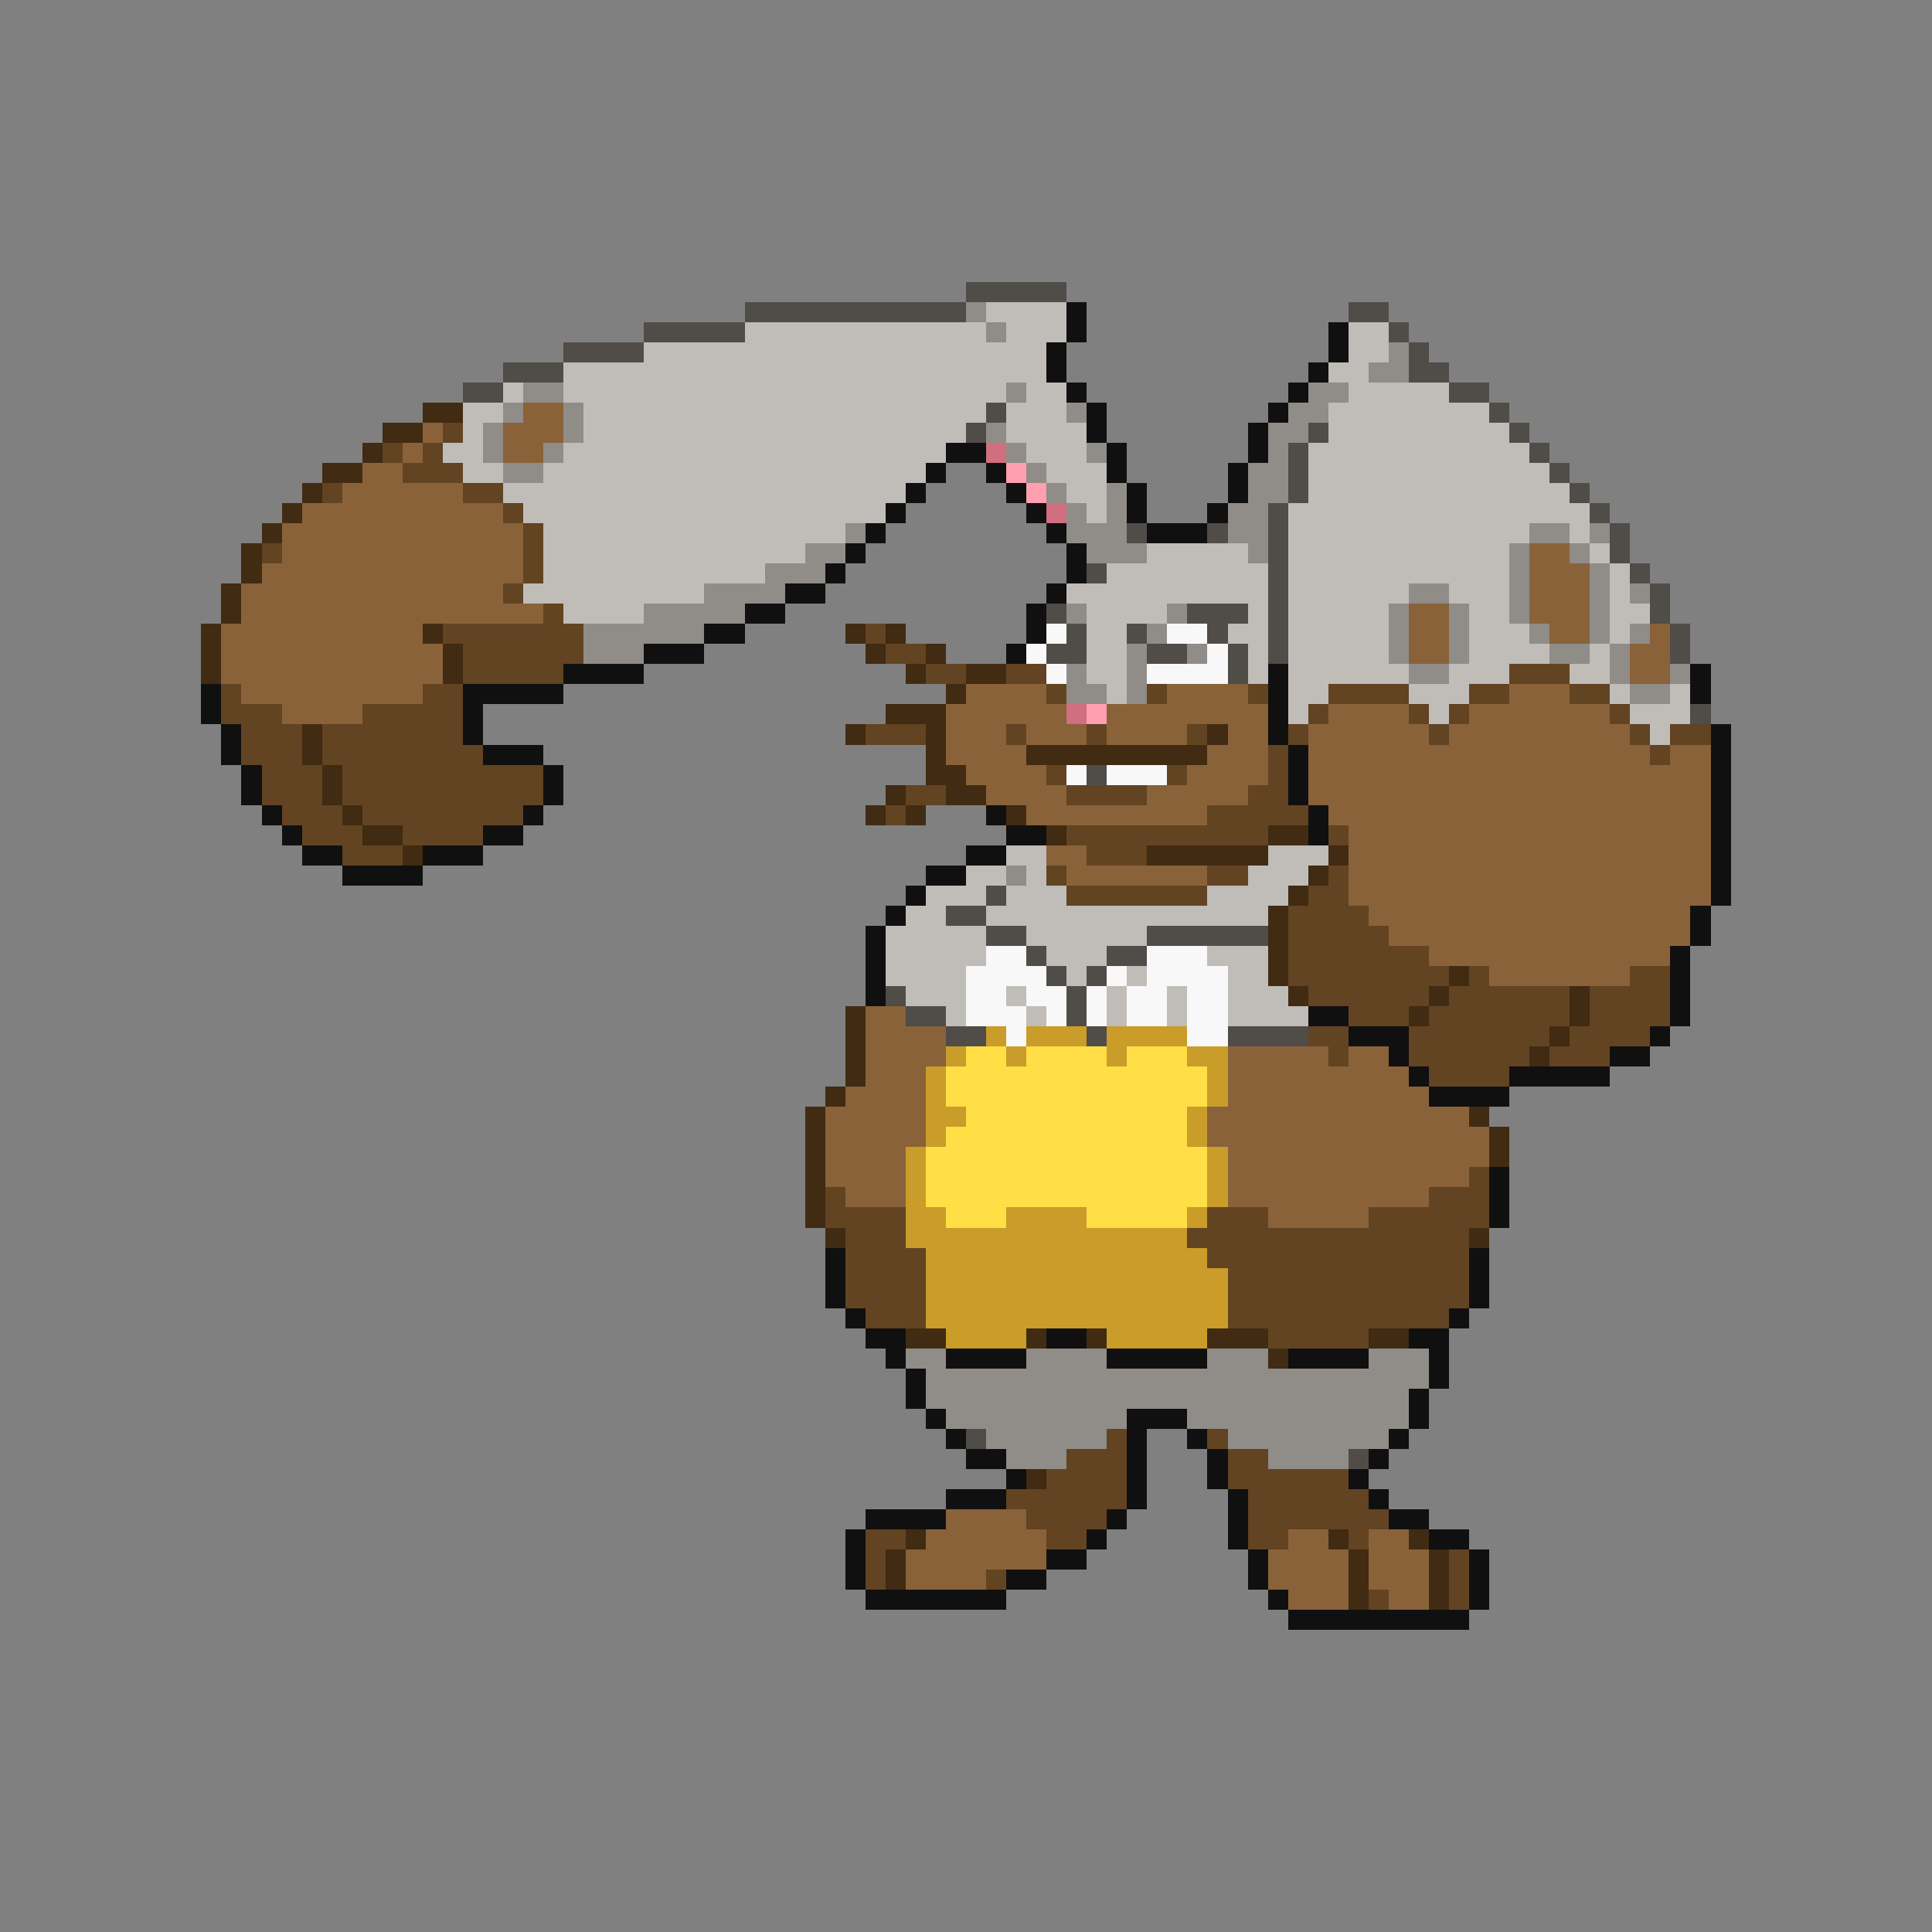 <svg xmlns="http://www.w3.org/2000/svg" viewBox="0 -0.5 96 96" shape-rendering="crispEdges">
<rect x="0" y="-0.5" width="96" height="96" fill="#808080" stroke="none"/>
<path stroke="#504c48" d="M48 14h5M37 15h11M67 15h2M32 16h5M69 16h1M28 17h4M70 17h1M25 18h3M70 18h2M23 19h2M72 19h2M49 20h1M74 20h1M48 21h1M65 21h1M75 21h1M64 22h1M76 22h1M64 23h1M77 23h1M64 24h1M78 24h1M63 25h1M79 25h1M56 26h1M60 26h1M63 26h1M80 26h1M63 27h1M80 27h1M54 28h1M63 28h1M81 28h1M63 29h1M82 29h1M52 30h1M59 30h3M63 30h1M82 30h1M53 31h1M56 31h1M60 31h1M63 31h1M83 31h1M52 32h2M57 32h2M61 32h1M63 32h1M83 32h1M61 33h1M84 35h1M54 38h1M49 44h1M47 45h2M49 46h2M57 46h6M51 47h1M55 47h2M52 48h1M54 48h1M44 49h1M53 49h1M45 50h2M53 50h1M47 51h2M54 51h1M61 51h4M48 71h1M67 72h1" />
<path stroke="#908c88" d="M48 15h1M49 16h1M69 17h1M68 18h2M26 19h2M50 19h1M65 19h2M25 20h1M28 20h1M53 20h1M64 20h2M24 21h1M28 21h1M49 21h1M63 21h2M24 22h1M27 22h1M50 22h1M54 22h1M63 22h1M25 23h2M51 23h1M62 23h2M52 24h1M55 24h1M62 24h2M53 25h1M55 25h1M61 25h2M42 26h1M53 26h3M61 26h2M76 26h2M79 26h1M40 27h2M54 27h3M62 27h1M75 27h1M78 27h1M38 28h3M75 28h1M79 28h1M35 29h4M70 29h2M75 29h1M79 29h1M81 29h1M32 30h5M53 30h1M58 30h1M69 30h1M72 30h1M75 30h1M79 30h1M29 31h6M57 31h1M69 31h1M72 31h1M76 31h1M79 31h1M81 31h1M29 32h3M56 32h1M59 32h1M69 32h1M72 32h1M77 32h2M80 32h1M53 33h1M56 33h1M70 33h2M80 33h1M83 33h1M53 34h2M56 34h1M81 34h2M50 43h1M45 67h2M51 67h4M60 67h3M68 67h3M46 68h25M46 69h24M47 70h9M59 70h11M49 71h6M61 71h8M50 72h3M63 72h4" />
<path stroke="#c0bcb8" d="M49 15h4M37 16h12M50 16h3M67 16h2M32 17h20M67 17h2M28 18h24M66 18h2M25 19h1M28 19h22M51 19h2M67 19h5M23 20h2M29 20h20M50 20h3M66 20h8M23 21h1M29 21h19M50 21h4M66 21h9M22 22h2M28 22h19M51 22h3M65 22h11M23 23h2M27 23h19M52 23h3M65 23h12M25 24h20M53 24h2M65 24h13M26 25h18M54 25h1M64 25h15M27 26h15M64 26h12M78 26h1M27 27h13M57 27h5M64 27h11M79 27h1M27 28h11M55 28h8M64 28h11M80 28h1M26 29h9M53 29h10M64 29h6M72 29h3M80 29h1M28 30h4M54 30h4M62 30h1M64 30h5M73 30h2M80 30h2M54 31h2M61 31h2M64 31h5M73 31h3M80 31h1M54 32h2M62 32h1M64 32h5M73 32h4M79 32h1M54 33h2M62 33h1M64 33h6M72 33h3M78 33h2M55 34h1M64 34h2M70 34h3M80 34h1M83 34h1M64 35h1M71 35h1M81 35h3M82 36h1M50 42h2M63 42h3M48 43h2M51 43h1M62 43h3M46 44h3M50 44h3M60 44h4M45 45h2M49 45h14M44 46h5M51 46h6M44 47h5M52 47h3M60 47h3M44 48h4M53 48h1M56 48h1M61 48h2M45 49h3M50 49h1M55 49h1M58 49h1M61 49h3M47 50h1M51 50h1M55 50h1M58 50h1M61 50h4" />
<path stroke="#101010" d="M53 15h1M53 16h1M66 16h1M52 17h1M66 17h1M52 18h1M65 18h1M53 19h1M64 19h1M54 20h1M63 20h1M54 21h1M62 21h1M47 22h2M55 22h1M62 22h1M46 23h1M49 23h1M55 23h1M61 23h1M45 24h1M50 24h1M56 24h1M61 24h1M44 25h1M51 25h1M56 25h1M60 25h1M43 26h1M52 26h1M57 26h3M42 27h1M53 27h1M41 28h1M53 28h1M39 29h2M52 29h1M37 30h2M51 30h1M35 31h2M51 31h1M32 32h3M50 32h1M28 33h4M63 33h1M84 33h1M10 34h1M23 34h5M63 34h1M84 34h1M10 35h1M23 35h1M63 35h1M11 36h1M23 36h1M63 36h1M85 36h1M11 37h1M24 37h3M64 37h1M85 37h1M12 38h1M27 38h1M64 38h1M85 38h1M12 39h1M27 39h1M64 39h1M85 39h1M13 40h1M26 40h1M49 40h1M65 40h1M85 40h1M14 41h1M24 41h2M50 41h2M65 41h1M85 41h1M15 42h2M21 42h3M48 42h2M85 42h1M17 43h4M46 43h2M85 43h1M45 44h1M85 44h1M44 45h1M84 45h1M43 46h1M84 46h1M43 47h1M83 47h1M43 48h1M83 48h1M43 49h1M83 49h1M65 50h2M83 50h1M67 51h3M82 51h1M69 52h1M80 52h2M70 53h1M75 53h5M71 54h4M74 58h1M74 59h1M74 60h1M41 62h1M73 62h1M41 63h1M73 63h1M41 64h1M73 64h1M42 65h1M72 65h1M43 66h2M52 66h2M70 66h2M44 67h1M47 67h4M55 67h5M64 67h4M71 67h1M45 68h1M71 68h1M45 69h1M70 69h1M46 70h1M56 70h3M70 70h1M47 71h1M56 71h1M59 71h1M69 71h1M48 72h2M56 72h1M60 72h1M68 72h1M50 73h1M56 73h1M60 73h1M67 73h1M47 74h3M56 74h1M61 74h1M68 74h1M43 75h4M55 75h1M61 75h1M69 75h2M42 76h1M54 76h1M61 76h1M71 76h2M42 77h1M52 77h2M62 77h1M73 77h1M42 78h1M50 78h2M62 78h1M73 78h1M43 79h7M63 79h1M73 79h1M64 80h9" />
<path stroke="#412b12" d="M21 20h2M19 21h2M18 22h1M16 23h2M15 24h1M14 25h1M13 26h1M12 27h1M12 28h1M11 29h1M11 30h1M10 31h1M21 31h1M42 31h1M44 31h1M10 32h1M22 32h1M43 32h1M46 32h1M10 33h1M22 33h1M45 33h1M48 33h2M47 34h1M44 35h3M15 36h1M42 36h1M46 36h1M60 36h1M15 37h1M46 37h1M51 37h9M16 38h1M46 38h2M16 39h1M44 39h1M47 39h2M17 40h1M43 40h1M45 40h1M50 40h1M18 41h2M52 41h1M63 41h2M20 42h1M57 42h6M66 42h1M65 43h1M64 44h1M63 45h1M63 46h1M63 47h1M63 48h1M72 48h1M64 49h1M71 49h1M78 49h1M42 50h1M70 50h1M78 50h1M42 51h1M77 51h1M42 52h1M76 52h1M42 53h1M41 54h1M40 55h1M73 55h1M40 56h1M74 56h1M40 57h1M74 57h1M40 58h1M40 59h1M40 60h1M41 61h1M73 61h1M45 66h2M51 66h1M54 66h1M60 66h3M68 66h2M63 67h1M51 73h1M45 76h1M66 76h1M70 76h1M44 77h1M67 77h1M71 77h1M44 78h1M67 78h1M71 78h1M67 79h1M71 79h1" />
<path stroke="#8a6239" d="M26 20h2M21 21h1M25 21h3M20 22h1M25 22h2M18 23h2M17 24h6M15 25h10M14 26h12M14 27h12M76 27h2M13 28h13M76 28h3M12 29h13M76 29h3M12 30h15M70 30h2M76 30h3M11 31h10M70 31h2M77 31h2M82 31h1M11 32h11M70 32h2M81 32h2M11 33h11M81 33h2M12 34h9M48 34h4M58 34h4M75 34h3M14 35h4M47 35h6M55 35h8M66 35h4M73 35h7M47 36h3M51 36h3M55 36h4M61 36h2M65 36h6M72 36h9M47 37h4M60 37h3M65 37h17M83 37h2M48 38h4M59 38h4M65 38h20M49 39h4M57 39h5M65 39h20M51 40h9M66 40h19M67 41h18M52 42h2M67 42h18M53 43h7M67 43h18M67 44h18M68 45h16M69 46h15M71 47h12M74 48h7M43 50h2M43 51h4M43 52h4M61 52h5M67 52h2M43 53h3M61 53h9M42 54h4M61 54h10M41 55h5M60 55h13M41 56h5M60 56h14M41 57h4M61 57h13M41 58h4M61 58h12M42 59h3M61 59h10M63 60h5M47 75h4M46 76h6M64 76h2M68 76h2M45 77h7M63 77h4M68 77h3M45 78h4M63 78h4M68 78h3M64 79h3M69 79h2" />
<path stroke="#624322" d="M22 21h1M19 22h1M21 22h1M20 23h3M16 24h1M23 24h2M25 25h1M26 26h1M13 27h1M26 27h1M26 28h1M25 29h1M27 30h1M22 31h7M43 31h1M23 32h6M44 32h2M23 33h5M46 33h2M50 33h2M75 33h3M11 34h1M21 34h2M52 34h1M57 34h1M62 34h1M66 34h4M73 34h2M78 34h2M11 35h3M18 35h5M65 35h1M70 35h1M72 35h1M80 35h1M12 36h3M16 36h7M43 36h3M50 36h1M54 36h1M59 36h1M64 36h1M71 36h1M81 36h1M83 36h2M12 37h3M16 37h8M63 37h1M82 37h1M13 38h3M17 38h10M52 38h1M58 38h1M63 38h1M13 39h3M17 39h10M45 39h2M53 39h4M62 39h2M14 40h3M18 40h8M44 40h1M60 40h5M15 41h3M20 41h4M53 41h10M66 41h1M17 42h3M54 42h3M52 43h1M60 43h2M66 43h1M53 44h7M65 44h2M64 45h4M64 46h5M64 47h7M64 48h8M73 48h1M81 48h2M65 49h6M72 49h6M79 49h4M67 50h3M71 50h7M79 50h4M65 51h2M70 51h7M78 51h4M66 52h1M70 52h6M77 52h3M71 53h4M73 58h1M41 59h1M71 59h3M41 60h4M60 60h3M68 60h6M42 61h3M59 61h14M42 62h4M60 62h13M42 63h4M61 63h12M42 64h4M61 64h12M43 65h3M61 65h11M63 66h5M55 71h1M60 71h1M53 72h3M61 72h2M52 73h4M61 73h6M50 74h6M62 74h6M51 75h4M62 75h7M43 76h2M52 76h2M62 76h2M67 76h1M43 77h1M72 77h1M43 78h1M49 78h1M72 78h1M68 79h1M72 79h1" />
<path stroke="#cf6f7f" d="M49 22h1M52 25h1M53 35h1" />
<path stroke="#ff9faf" d="M50 23h1M51 24h1M54 35h1" />
<path stroke="#f8f8f8" d="M52 31h1M58 31h2M51 32h1M60 32h1M52 33h1M57 33h4M53 38h1M55 38h3M49 47h2M57 47h3M48 48h4M55 48h1M57 48h4M48 49h2M51 49h2M54 49h1M56 49h2M59 49h2M48 50h3M52 50h1M54 50h1M56 50h2M59 50h2M50 51h1M59 51h2" />
<path stroke="#ca9c29" d="M49 51h1M51 51h3M55 51h4M47 52h1M50 52h1M55 52h1M59 52h2M46 53h1M60 53h1M46 54h1M60 54h1M46 55h2M59 55h1M46 56h1M59 56h1M45 57h1M60 57h1M45 58h1M60 58h1M45 59h1M60 59h1M45 60h2M50 60h4M59 60h1M45 61h14M46 62h14M46 63h15M46 64h15M46 65h15M47 66h4M55 66h5" />
<path stroke="#ffde46" d="M48 52h2M51 52h4M56 52h3M47 53h13M47 54h13M48 55h11M47 56h12M46 57h14M46 58h14M46 59h14M47 60h3M54 60h5" />
</svg>